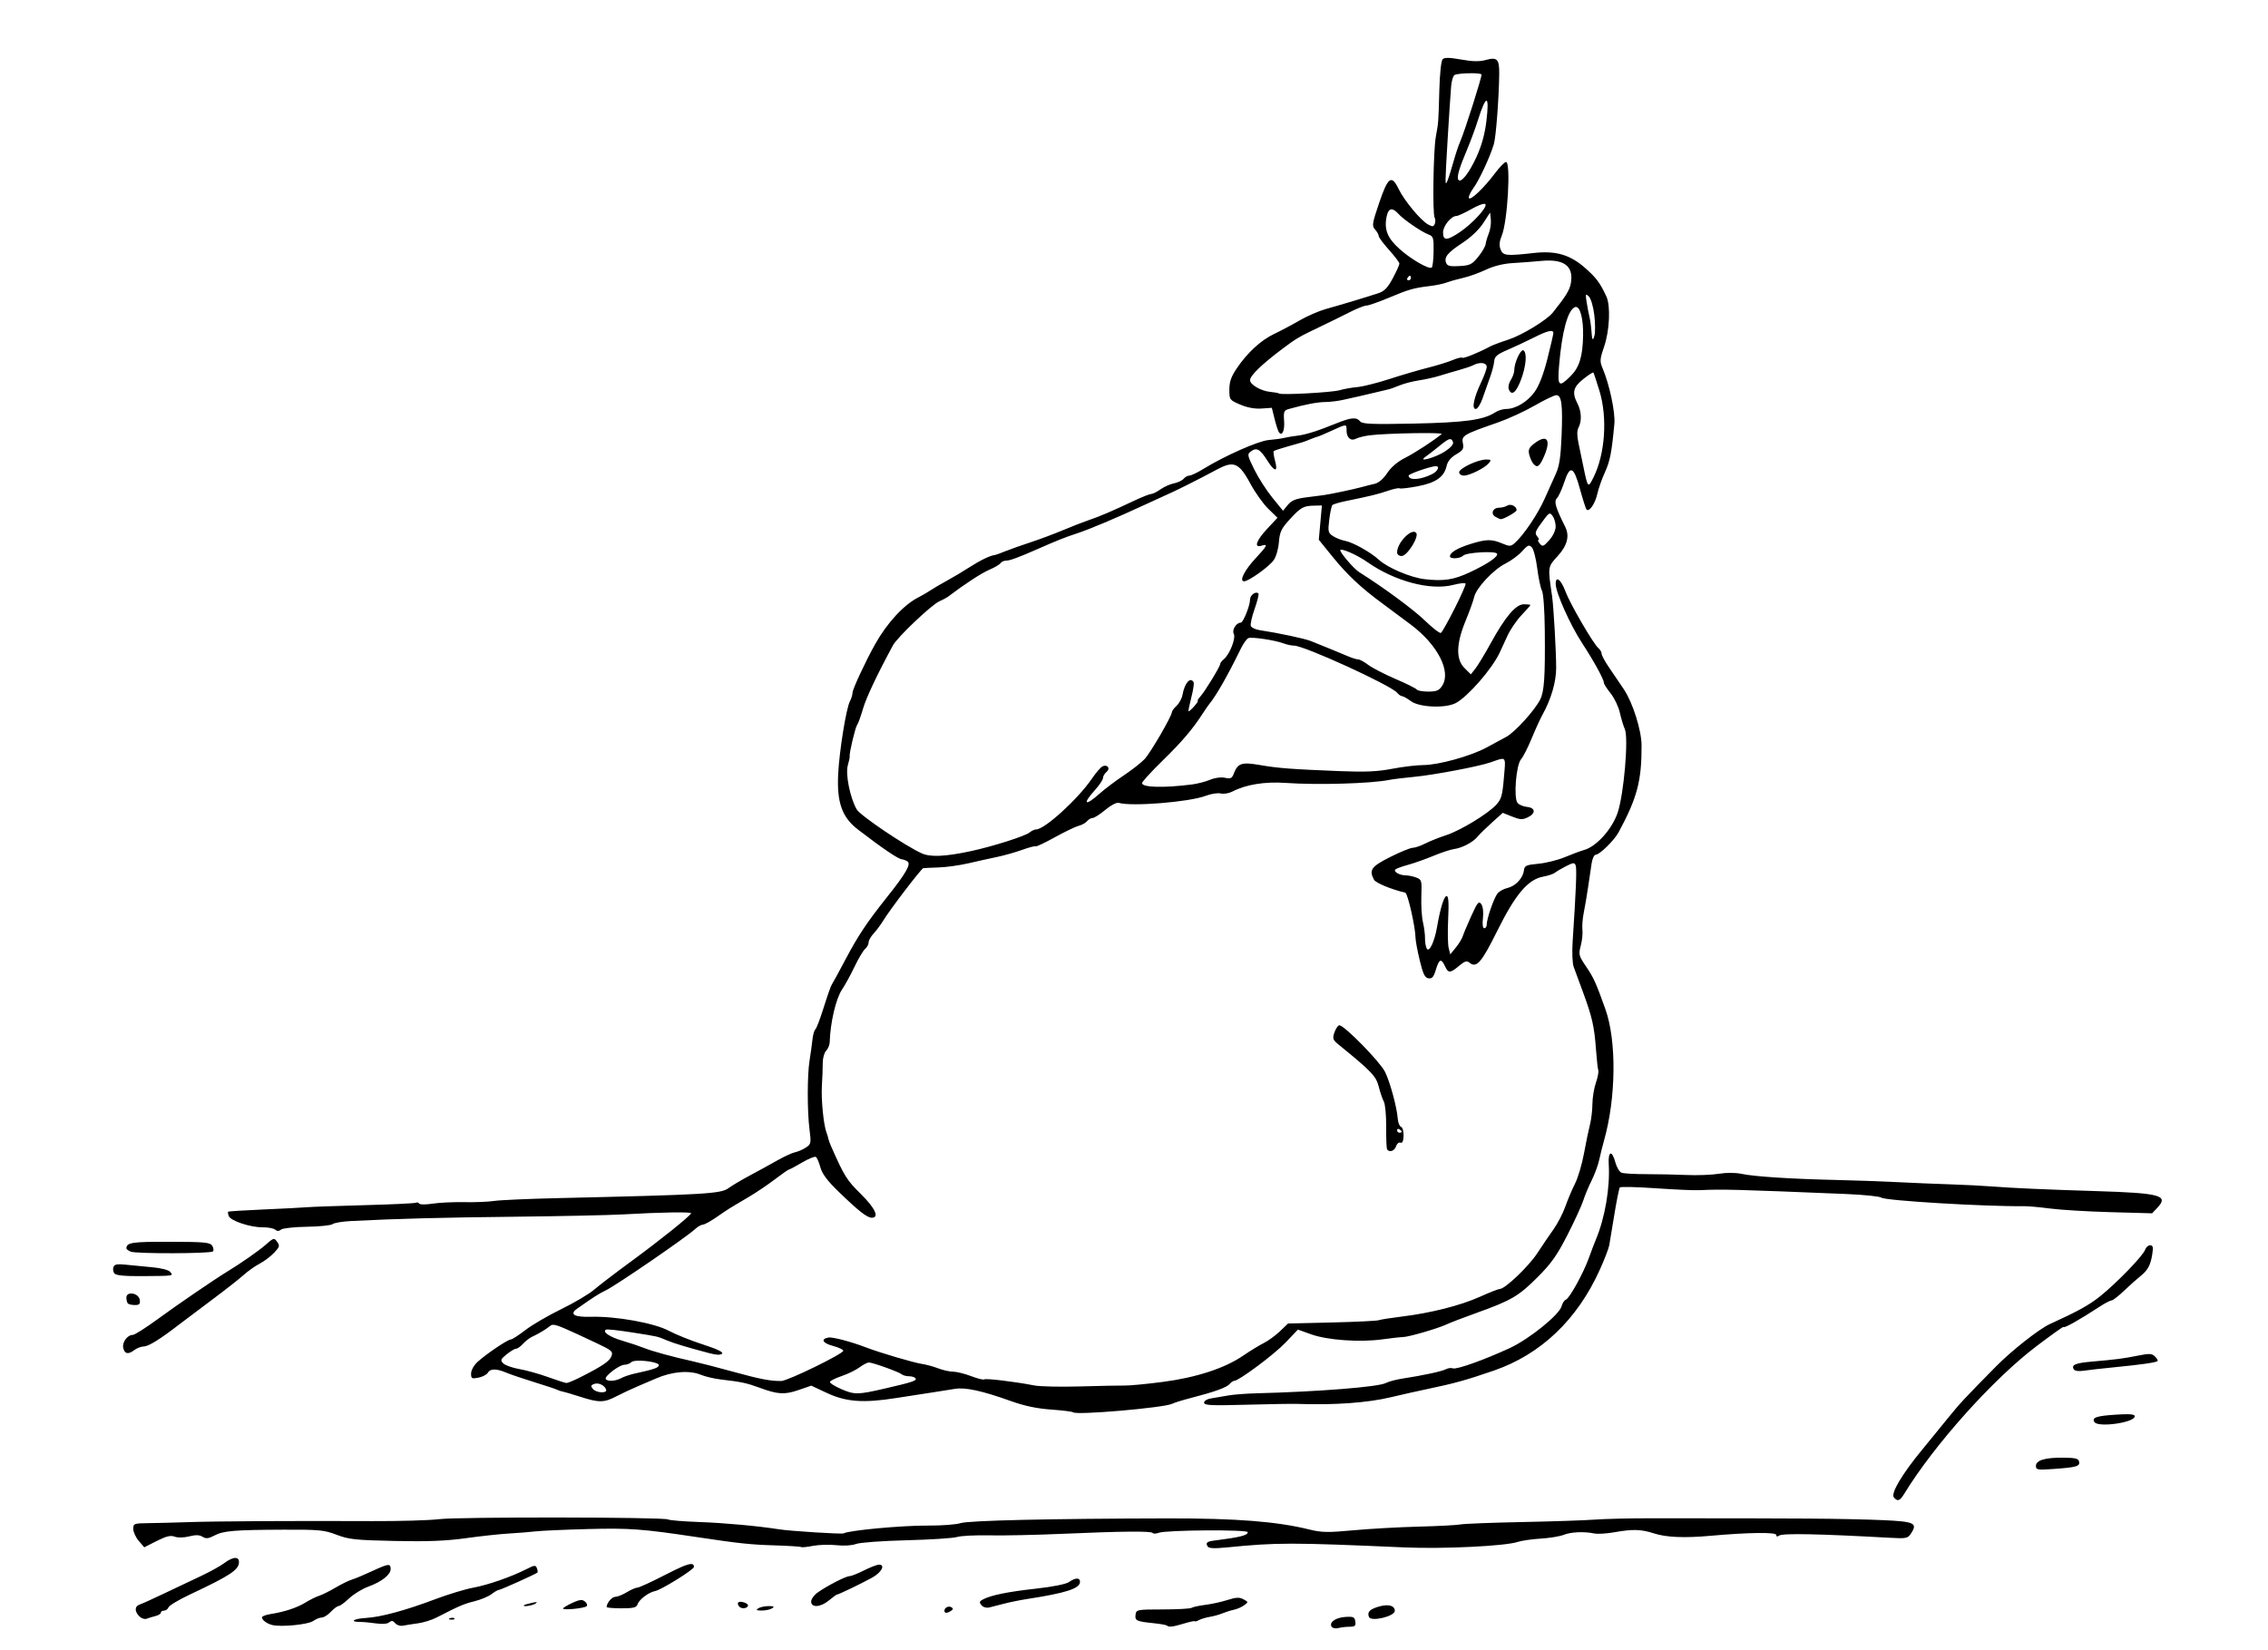 <?xml version="1.0" encoding="utf-8"?>
<svg xmlns="http://www.w3.org/2000/svg" version="1.1" viewBox="0 0 987 718">
	<path d="m 630.248,25.197 c -1.275,-0.021 -2.018,0.173 -2.424,0.578 -0.65,0.65 -1.249,6.198 -1.447,13.416 -0.396,14.392 -0.355,13.863 -1.525,20.309 -1.082,5.959 -1.494,33.651 -0.523,35.221 0.373,0.604 0.408,1.806 0.076,2.67 -0.504,1.312 -0.974,1.368 -2.869,0.34 -3.235,-1.755 -10.359,-10.313 -12.848,-15.436 -3.121,-6.423 -4.642,-5.341 -8.508,6.053 -3.055,9.002 -3.201,9.969 -1.756,11.566 0.867,0.958 1.576,2.222 1.576,2.807 0,0.585 2.025,3.316 4.5,6.068 2.475,2.753 4.5,5.438 4.5,5.969 0,0.531 -1.295,3.39 -2.877,6.354 -2.203,4.127 -3.666,5.648 -6.25,6.5 -5.041,1.662 -16.644,5.155 -22.873,6.885 -3.025,0.84 -8.2,3.093 -11.5,5.008 -3.3,1.915 -8.25,4.541 -11,5.838 -5.75,2.71 -11.683,8.175 -16.293,15.006 -2.427,3.596 -3.207,5.844 -3.207,9.238 0,4.395 0.094,4.526 4.723,6.51 3.047,1.306 6.328,1.915 9.242,1.715 l 4.518,-0.311 1.168,4.699 c 0.643,2.585 1.466,5.181 1.828,5.768 1.379,2.231 2.669,-0.369 2.352,-4.738 -0.3,-4.131 -0.098,-4.616 2.17,-5.25 6.957,-1.944 12.395,-2.982 15.764,-3.004 2.055,-0.013 5.536,-0.437 7.736,-0.941 2.2,-0.505 5.125,-1.154 6.5,-1.443 1.375,-0.29 4.525,-1.029 7,-1.643 2.475,-0.613 5.2,-1.259 6.055,-1.436 0.855,-0.177 3.112,-0.972 5.016,-1.768 1.904,-0.796 5.706,-1.783 8.447,-2.193 2.741,-0.41 6.782,-1.312 8.982,-2.004 2.2,-0.692 6.025,-1.817 8.5,-2.5 2.475,-0.683 5.281,-1.648 6.236,-2.145 2.806,-1.458 5.764,-1.074 5.764,0.748 0,0.908 -1.092,3.945 -2.426,6.75 -3.221,6.773 -4.195,11.6 -2.344,11.6 0.764,0 2.117,-2.138 3.008,-4.75 0.891,-2.612 2.334,-6.691 3.207,-9.062 0.873,-2.371 1.685,-5.479 1.803,-6.906 0.175,-2.12 1.225,-3.031 5.732,-4.971 3.035,-1.306 8.17,-3.709 11.41,-5.342 6.1,-3.074 8.609,-3.661 8.609,-2.01 0,0.528 -1.166,5.576 -2.592,11.217 -1.707,6.751 -3.606,11.665 -5.557,14.381 -3.136,4.367 -8.269,7.443 -12.42,7.443 -1.376,0 -3.543,0.682 -4.814,1.516 -4.992,3.271 -13.135,4.384 -35.436,4.844 -18.179,0.375 -22.297,0.207 -23.258,-0.951 -1.635,-1.97 -3.909,-1.767 -10.607,0.953 -7.951,3.229 -13.254,4.894 -16.816,5.279 -1.65,0.179 -4.125,0.594 -5.5,0.924 -1.375,0.33 -4.485,0.761 -6.91,0.959 -4.426,0.361 -19.043,6.829 -28.355,12.549 -2.621,1.61 -5.378,2.928 -6.127,2.928 -0.749,0 -1.878,0.62 -2.508,1.379 -0.63,0.759 -2.523,1.655 -4.207,1.992 -1.684,0.337 -4.33,1.517 -5.881,2.621 -1.551,1.104 -3.362,2.008 -4.023,2.008 -0.661,0 -3.967,1.304 -7.346,2.896 -9.916,4.675 -14.855,6.791 -19.643,8.416 -2.475,0.84 -7.65,2.854 -11.5,4.475 -3.85,1.621 -10.15,3.976 -14,5.232 -3.85,1.256 -8.785,3.004 -10.967,3.883 -2.182,0.879 -4.207,1.619 -4.5,1.646 -2.028,0.187 -6.33,2.243 -11.033,5.271 -3.025,1.948 -7.511,4.627 -9.971,5.951 -2.459,1.325 -5.609,3.171 -7,4.104 -1.391,0.933 -3.788,2.331 -5.326,3.105 -6.36,3.202 -13.673,11.122 -18.906,20.477 C 376.673,287.828 371,300.016 371,301.504 c 0,0.895 -0.511,2.585 -1.137,3.754 -1.615,3.018 -4.62,21.69 -5.107,31.742 -0.598,12.315 1.703,18.749 8.602,24.043 10.901,8.365 17.685,12.948 19.197,12.973 0.52,0.008 1.573,0.413 2.34,0.898 1.721,1.09 -0.618,5.185 -8.906,15.586 -8.74,10.968 -12.567,16.72 -18.119,27.234 -2.836,5.371 -5.481,10.216 -5.877,10.766 -0.396,0.55 -1.984,5.05 -3.529,10 -1.545,4.95 -3.187,9.255 -3.648,9.566 -0.462,0.312 -1.03,2.337 -1.262,4.5 -0.232,2.163 -0.788,6.184 -1.236,8.934 -1.039,6.369 -1.052,22.166 -0.023,30.199 0.752,5.872 0.667,6.281 -1.625,7.783 -1.331,0.872 -3.422,1.778 -4.646,2.014 -1.225,0.236 -4.767,1.868 -7.873,3.629 -3.106,1.761 -8.51,4.726 -12.006,6.588 -3.496,1.862 -7.579,4.289 -9.074,5.395 -3.368,2.49 -9.679,2.859 -75.068,4.383 -12.375,0.288 -24.525,0.834 -27,1.213 -2.475,0.379 -8.361,0.615 -13.08,0.525 -4.719,-0.089 -10.919,0.208 -13.779,0.66 -2.901,0.459 -5.44,0.437 -5.74,-0.049 -0.296,-0.479 -0.9,-0.648 -1.342,-0.375 -0.442,0.273 -10.424,0.752 -22.182,1.064 -11.757,0.312 -23.177,0.721 -25.377,0.908 -2.2,0.187 -10.726,0.629 -18.945,0.98 -8.22,0.352 -15.093,0.786 -15.273,0.967 -0.181,0.181 -0.053,1.044 0.283,1.92 0.794,2.068 9.507,4.944 14.764,4.871 2.261,-0.031 4.686,0.421 5.391,1.006 0.905,0.751 1.663,0.747 2.582,-0.016 0.715,-0.593 5.777,-1.148 11.25,-1.232 5.473,-0.084 10.503,-0.602 11.18,-1.15 0.677,-0.548 4.277,-1.151 8,-1.34 20.5,-1.039 38.462,-1.511 71.27,-1.877 20.075,-0.224 41.225,-0.676 47,-1.006 16.696,-0.952 30.038,-1.166 29.758,-0.477 -0.517,1.271 -13.55,11.73 -25.758,20.67 -6.875,5.034 -14.3,10.702 -16.5,12.596 -2.2,1.893 -8.628,5.695 -14.283,8.449 -5.655,2.754 -12.671,6.852 -15.592,9.105 -2.921,2.253 -5.78,4.096 -6.355,4.096 -1.344,0 -10.943,6.49 -14.52,9.816 -1.549,1.44 -2.75,3.623 -2.75,4.996 0,2.213 0.297,2.378 3.221,1.793 1.772,-0.354 3.595,-1.311 4.051,-2.125 1.038,-1.855 3.711,-1.884 7.945,-0.086 1.806,0.767 7.333,2.645 12.283,4.172 4.95,1.527 9.45,3.023 10,3.326 0.55,0.303 1.558,0.637 2.24,0.74 0.682,0.103 4.151,1.128 7.709,2.277 8.185,2.644 10.429,2.621 15.748,-0.16 2.367,-1.238 6.778,-3.301 9.803,-4.584 3.025,-1.283 6.4,-2.725 7.5,-3.203 7.081,-3.078 14.555,-3.671 19.627,-1.559 1.855,0.773 5.848,1.691 8.873,2.039 8.493,0.978 11.102,1.537 16.5,3.535 7.942,2.94 10.904,3.12 16.975,1.031 l 5.578,-1.92 6.725,3.152 c 8.416,3.947 15.856,4.498 30.223,2.236 5.775,-0.909 12.975,-2.025 16,-2.479 3.025,-0.453 7.3,-1.128 9.5,-1.5 4.587,-0.776 11.848,0.804 24.5,5.33 5.868,2.099 11.283,3.237 17.486,3.674 4.942,0.348 9.217,0.883 9.5,1.186 1.257,1.346 39.815,-1.981 43.166,-3.725 0.909,-0.473 4.509,-1.592 8,-2.488 10.251,-2.632 15.695,-4.588 16.934,-6.08 0.638,-0.768 1.537,-1.396 1.998,-1.396 2.018,0 17.382,-11.443 22.32,-16.623 l 5.422,-5.686 5.836,2.082 c 7.084,2.526 21.13,3.515 30.838,2.172 3.85,-0.533 7.896,-0.982 8.99,-1 2.543,-0.042 15.085,-3.68 19.01,-5.514 1.65,-0.771 7.5,-3.015 13,-4.986 15.138,-5.425 18.352,-7.297 26.5,-15.445 6.082,-6.082 8.562,-9.58 13.119,-18.5 3.091,-6.05 6.19,-12.8 6.887,-15 0.697,-2.2 2.347,-6.156 3.668,-8.791 1.321,-2.635 2.807,-6.685 3.301,-9 0.494,-2.315 1.41,-6.009 2.037,-8.209 5.281,-18.533 5.553,-43.449 0.627,-57.248 -4.164,-11.666 -5.052,-13.625 -8.471,-18.674 -3.12,-4.609 -3.263,-5.181 -2.252,-9 0.594,-2.243 0.917,-5.329 0.717,-6.857 -0.2,-1.528 0.064,-4.903 0.588,-7.5 0.524,-2.597 1.381,-7.646 1.904,-11.221 0.523,-3.575 1.206,-8.188 1.518,-10.25 0.312,-2.062 1.126,-3.75 1.809,-3.75 1.655,0 8.053,-6.282 9.92,-9.74 8.112,-15.031 10.069,-22.436 10.002,-37.854 -0.028,-6.565 -3.852,-18.659 -7.717,-24.406 -1.664,-2.475 -4.519,-6.682 -6.342,-9.35 C 698.491,287.983 697,285.224 697,284.521 c 0,-0.702 -0.63,-1.8 -1.4,-2.439 -2.175,-1.805 -12.334,-19.274 -14.32,-24.623 -1.953,-5.261 -4.291,-7.068 -4.262,-3.293 0.03,3.794 6.278,17.763 11.555,25.834 5.115,7.824 9.428,15.705 9.428,17.229 0,0.489 1.327,2.55 2.949,4.58 1.623,2.03 3.418,5.796 3.988,8.367 0.571,2.572 1.539,5.777 2.152,7.123 1.727,3.79 -0.409,28.572 -3.148,36.529 -2.436,7.078 -9.154,14.555 -14.441,16.074 -1.65,0.474 -5.475,1.896 -8.5,3.162 -3.025,1.266 -8.2,2.557 -11.5,2.869 -5.46,0.516 -6.031,0.792 -6.338,3.066 -0.446,3.305 -3.743,6.748 -7.184,7.504 -1.524,0.335 -3.425,1.371 -4.225,2.303 C 650.211,390.603 647,399.81 647,402.438 c 0,0.859 -0.48,1.562 -1.066,1.562 -0.667,0 -0.882,-1.654 -0.578,-4.418 0.293,-2.662 -0.003,-5.086 -0.742,-6.098 -1.066,-1.457 -1.636,-0.776 -4.326,5.168 -1.704,3.766 -3.381,7.748 -3.725,8.848 -0.344,1.1 -1.705,3.32 -3.027,4.934 l -2.404,2.936 -0.695,-2.77 c -0.382,-1.523 -0.479,-7.23 -0.217,-12.684 C 630.562,392.792 630.37,390 629.537,390 c -1.121,0 -2.738,5.241 -4.162,13.5 -1.079,6.26 -3.364,11.134 -4.42,9.426 -0.481,-0.779 -0.844,-2.767 -0.807,-4.42 0.038,-1.653 -0.367,-4.848 -0.898,-7.1 -0.532,-2.251 -0.847,-7.341 -0.701,-11.311 0.252,-6.866 0.145,-7.262 -2.207,-8.156 -1.36,-0.517 -3.455,-0.947 -4.656,-0.955 -2.647,-0.019 -5.393,-1.611 -4.434,-2.57 0.382,-0.382 2.843,-1.281 5.471,-1.998 2.627,-0.718 7.602,-2.476 11.055,-3.91 3.453,-1.434 7.503,-2.769 9,-2.967 3.49,-0.461 8.248,-2.961 10.199,-5.359 0.838,-1.031 3.655,-3.794 6.26,-6.141 l 4.734,-4.268 4.086,1.635 c 3.434,1.374 4.514,1.431 6.766,0.352 3.633,-1.741 3.461,-4.177 -0.322,-4.57 -1.65,-0.172 -3.504,-0.965 -4.119,-1.762 -1.738,-2.252 -0.586,-16.462 1.535,-18.926 0.947,-1.1 3.015,-5.15 4.594,-9 1.579,-3.85 3.718,-8.537 4.756,-10.416 3.801,-6.884 5.956,-14.274 5.957,-20.438 0.002,-7.022 -1.119,-26.669 -1.777,-31.146 -1.903,-12.95 -1.938,-12.709 2.463,-17.523 4.188,-4.582 5.236,-8.721 3.223,-12.74 -4.171,-8.326 -4.95,-10.989 -3.611,-12.352 0.749,-0.762 2.174,-3.86 3.17,-6.885 2.567,-7.802 4.157,-7.145 6.883,2.842 1.252,4.588 2.547,8.61 2.877,8.939 1.161,1.161 3.712,-2.552 4.664,-6.789 0.53,-2.358 2.028,-6.618 3.33,-9.465 2.212,-4.836 2.929,-8.507 4.1,-21.027 0.465,-4.974 -2.112,-17.127 -5.148,-24.283 -1.249,-2.945 -1.175,-3.924 0.729,-9.5 2.359,-6.913 2.822,-17.663 0.936,-21.717 -2.731,-5.87 -4.351,-8.049 -9.131,-12.281 -6.614,-5.856 -12.841,-7.692 -22.428,-6.611 -12.007,1.354 -13.434,1.2 -14.488,-1.574 -0.661,-1.74 -0.507,-3.499 0.523,-5.965 2.527,-6.047 4.026,-32.068 1.848,-32.068 -0.615,0 -2.803,2.25 -4.861,5 -4.791,6.401 -10.823,12.095 -11.299,10.666 -0.203,-0.609 0.711,-2.583 2.031,-4.387 2.511,-3.429 7.269,-13.688 8.865,-19.113 0.904,-3.072 2.18,-19.81 2.314,-30.367 0.084,-6.576 -0.852,-7.574 -5.811,-6.205 -2.777,0.767 -5.706,0.717 -10.754,-0.186 -2.539,-0.454 -4.346,-0.69 -5.621,-0.711 z m 10.586,6.672 c 1.945,0.029 3.564,0.195 3.896,0.527 0.415,0.415 -7.326,24.816 -9.232,29.104 -0.734,1.65 -2.087,5.7 -3.008,9 -0.921,3.3 -2.054,6.9 -2.516,8 -0.766,1.825 -0.844,1.781 -0.893,-0.5 -0.047,-2.207 1.623,-30.035 2.422,-40.352 0.164,-2.118 0.775,-4.328 1.357,-4.91 0.587,-0.587 4.731,-0.918 7.973,-0.869 z m 6.051,11.967 c 0.66,0.04 0.68,3.031 -0.037,8.967 -0.678,5.608 -2.069,10.617 -4.299,15.492 -3.296,7.205 -6.846,11.65 -7.92,9.912 -0.724,-1.172 0.395,-5.015 3.828,-13.135 1.495,-3.535 3.575,-9.16 4.625,-12.5 1.843,-5.867 3.143,-8.777 3.803,-8.736 z m -1.08,44.885 c 0.329,-0.02 0.549,0.043 0.643,0.193 0.835,1.35 -5.66,8.413 -11.131,12.105 C 629.716,104.799 628,104.835 628,101.174 628,98.323 631.513,94 633.83,94 c 0.66,0 3.629,-1.372 6.598,-3.047 2.426,-1.369 4.39,-2.171 5.377,-2.232 z m -40.143,2.395 c 0.79,0.034 1.759,0.692 2.916,1.971 2.291,2.532 9.959,7.787 13.109,8.984 2.08,0.791 2.281,1.472 2.191,7.41 -0.054,3.596 -0.424,6.738 -0.822,6.984 -1.333,0.824 -9.039,-3.643 -14.041,-8.141 -5.292,-4.758 -6.777,-8.581 -5.533,-14.246 0.444,-2.02 1.164,-3.007 2.18,-2.963 z M 648.471,92.5 l 0.314,3.057 c 0.172,1.681 -0.222,4.381 -0.877,6 -0.655,1.619 -1.277,3.735 -1.383,4.703 -0.106,0.968 -1.552,3.443 -3.213,5.5 -2.687,3.328 -3.587,3.774 -8.178,4.043 -4.1,0.241 -5.29,-0.044 -5.805,-1.387 -0.962,-2.508 0.669,-4.487 7.246,-8.799 3.534,-2.317 7.127,-5.746 8.908,-8.5 z m 25.781,20.898 c 7.503,0.095 10.568,3.424 9.318,10.084 -0.538,2.87 -2.203,5.543 -7.824,12.578 -2.595,3.248 -13.482,9.867 -19.342,11.76 -3.353,1.083 -6.953,2.436 -8,3.004 -4.879,2.647 -11.56,5.352 -12.037,4.875 -0.291,-0.291 -2.182,0.168 -4.199,1.02 -2.018,0.851 -6.818,2.337 -10.668,3.303 -3.85,0.965 -11.4,3.18 -16.777,4.922 -5.378,1.742 -11.678,3.326 -14,3.518 -2.322,0.192 -5.798,0.807 -7.723,1.369 -3.403,0.993 -25.645,2.191 -26.414,1.422 -0.211,-0.211 -1.944,-0.528 -3.85,-0.705 C 548.801,170.181 544,167.402 544,165.49 c 0,-2.021 5.087,-6.926 14.508,-13.99 5.597,-4.197 7.004,-5.019 15.492,-9.055 4.125,-1.961 10.087,-4.889 13.248,-6.506 3.161,-1.617 6.488,-2.939 7.393,-2.939 0.904,0 5.293,-1.532 9.752,-3.402 8.767,-3.678 10.791,-4.254 17.984,-5.117 2.594,-0.311 5.879,-1.008 7.301,-1.549 1.421,-0.54 4.611,-1.437 7.088,-1.992 2.477,-0.555 6.909,-2.146 9.85,-3.537 3.411,-1.614 7.615,-2.661 11.615,-2.893 3.448,-0.2 9.089,-0.63 12.535,-0.955 1.253,-0.118 2.415,-0.17 3.486,-0.156 z M 613.559,120 c 0.243,0 0.441,0.45 0.441,1 0,0.55 -0.476,1 -1.059,1 -0.582,0 -0.781,-0.45 -0.441,-1 0.34,-0.55 0.816,-1 1.059,-1 z m 76.793,8.244 c 0.197,-0.024 0.548,0.277 1.09,0.807 0.903,0.882 1.923,4.333 2.365,8.01 0.428,3.553 0.467,7.582 0.086,8.951 -0.751,2.699 -1.059,2.135 -1.369,-2.512 -0.11,-1.65 -0.472,-4.125 -0.805,-5.5 -0.332,-1.375 -0.888,-4.3 -1.234,-6.5 -0.359,-2.277 -0.46,-3.216 -0.133,-3.256 z m -4.531,5.342 c 1.893,-0.019 3.265,5.338 3.119,12.533 -0.184,9.082 -1.636,13.776 -5.43,17.57 -5.101,5.101 -5.78,4.502 -5.033,-4.439 1.251,-14.974 3.809,-24.379 6.959,-25.588 0.131,-0.05 0.259,-0.075 0.385,-0.076 z m -23.076,18.846 C 661.486,152.523 659,158.032 659,161.004 c 0,1.137 -0.686,3.112 -1.523,4.391 -0.838,1.278 -1.239,3.062 -0.893,3.965 1.188,3.096 3.141,1.634 5.277,-3.949 2.281,-5.961 2.793,-11.888 1.117,-12.924 -0.072,-0.044 -0.151,-0.061 -0.234,-0.055 z m 30.521,9.689 c 0.075,-0.019 0.124,-0.018 0.146,0.008 0.176,0.204 1.35,3.736 2.607,7.848 3.605,11.787 2.532,27.598 -2.566,37.818 -2.373,4.756 -2.455,4.667 -4.406,-4.795 -0.624,-3.025 -1.584,-7.632 -2.133,-10.236 -0.681,-3.229 -0.668,-5.355 0.043,-6.684 1.475,-2.757 1.283,-7.097 -0.463,-10.445 -2.466,-4.728 -1.884,-7.158 2.553,-10.672 1.947,-1.542 3.694,-2.71 4.219,-2.842 z M 677.27,172 c 2.317,0 2.849,4.071 2.309,17.648 -0.364,9.143 -0.966,13.17 -2.463,16.477 -1.089,2.407 -3.321,7.377 -4.959,11.047 -2.96,6.631 -9.084,15.717 -12.867,19.092 -1.815,1.619 -2.276,1.64 -5.602,0.25 -4.628,-1.934 -6.891,-1.888 -13.807,0.271 -5.647,1.763 -8.881,3.707 -8.881,5.338 0,1.294 4.41,1.067 5.773,-0.297 1.393,-1.393 13.924,-2.124 14.707,-0.857 0.736,1.191 -4.017,4.452 -11.805,8.096 -7.082,3.314 -11.355,3.97 -19.676,3.018 -6.134,-0.702 -16.179,-4.974 -20,-8.506 -3.484,-3.221 -11.308,-7.584 -14.68,-8.188 -1.552,-0.278 -3.879,-1.194 -5.174,-2.037 -2.172,-1.414 -2.302,-1.972 -1.666,-7.193 0.379,-3.112 0.99,-5.962 1.355,-6.332 0.366,-0.37 2.914,-1.134 5.664,-1.699 11.056,-2.271 14.242,-3.048 18.461,-4.502 2.423,-0.835 4.727,-1.318 5.121,-1.074 0.394,0.244 3.924,-0.163 7.844,-0.904 7.932,-1.5 11.566,-4.052 12.623,-8.865 0.427,-1.945 1.854,-3.676 4.145,-5.027 3.017,-1.78 3.417,-2.452 2.926,-4.906 -0.648,-3.242 0.251,-3.772 15.133,-8.934 4.538,-1.574 11.782,-4.899 16.098,-7.389 C 672.165,174.036 676.405,172 677.27,172 Z m -92.07,13.191 c 0.816,-0.025 0.801,0.688 0.801,2.109 0,3.216 1.85,4.85 4.117,3.637 0.996,-0.533 3.741,-1.205 6.098,-1.492 7.377,-0.898 32.074,-1.327 31.158,-0.541 -3.108,2.668 -11.657,8.244 -15.939,10.396 -3.221,1.619 -6.045,4.026 -7.752,6.605 -1.68,2.539 -3.714,4.283 -5.434,4.664 -1.511,0.335 -4.098,0.989 -5.748,1.453 -3.102,0.873 -13.858,3.139 -16.5,3.477 -0.825,0.105 -4.2,0.54 -7.5,0.965 -4.649,0.598 -6.467,1.342 -8.074,3.303 l -2.074,2.529 -4.631,-5.686 c -2.547,-3.127 -6.091,-8.647 -7.873,-12.268 -3.064,-6.224 -3.143,-6.655 -1.447,-7.895 2.498,-1.826 3.967,-0.992 7.168,4.072 3.214,5.085 4.698,5.03 3.275,-0.123 -0.545,-1.972 -0.778,-3.796 -0.52,-4.055 0.258,-0.258 2.878,-1.14 5.822,-1.959 7.327,-2.038 7.012,-1.937 10.168,-3.23 1.548,-0.635 2.998,-1.154 3.221,-1.154 0.223,0 2.865,-1.125 5.871,-2.5 3.329,-1.523 4.977,-2.284 5.793,-2.309 z m 86.465,5.785 c -0.998,0.102 -2.384,0.8 -4.105,2.154 -2.165,1.703 -2.576,2.659 -2.053,4.746 0.361,1.437 1.124,3.177 1.697,3.867 1.776,2.14 2.797,1.424 4.873,-3.42 2.105,-4.912 1.784,-7.573 -0.412,-7.348 z m -40.719,0.16 c 0.673,-0.077 1.038,0.376 1.383,1.273 0.338,0.881 -0.947,2.394 -3.418,4.029 -4.113,2.722 -12.383,5 -8.535,2.352 1.031,-0.71 3.66,-2.754 5.844,-4.541 2.488,-2.037 3.862,-3.014 4.727,-3.113 z M 646.75,200 c -3.612,0 -11.75,3.842 -11.75,5.547 0,0.799 0.917,1.453 2.039,1.453 2.512,0 9.131,-3.296 10.9,-5.428 C 649.068,200.213 648.906,200 646.75,200 Z m -110.609,2.162 c 2.882,0.134 4.934,2.651 7.994,8.338 2.071,3.85 5.575,8.767 7.787,10.926 l 4.023,3.926 -4.473,4.781 c -4.81,5.142 -5.924,8.463 -2.473,7.367 2.948,-0.936 2.492,0.061 -2.447,5.342 -4.964,5.307 -7.417,10.158 -5.137,10.158 1.958,0 10.603,-6.145 12.816,-9.109 1.068,-1.431 2.064,-4.799 2.316,-7.834 0.379,-4.56 1.048,-5.985 4.662,-9.939 4.833,-5.288 6.002,-5.95 10.678,-6.047 l 3.387,-0.07 -0.676,7.463 -0.676,7.463 6.125,7.555 c 6.258,7.718 12.436,13.496 21.629,20.229 2.847,2.085 8.414,6.228 12.369,9.207 11.661,8.783 17.593,20.405 13.559,26.562 -1.353,2.065 -2.451,2.521 -6.07,2.521 -2.43,0 -4.66,-0.393 -4.957,-0.873 -0.297,-0.48 -4.485,-2.569 -9.309,-4.641 -4.823,-2.072 -10.161,-4.829 -11.863,-6.127 C 593.704,288.061 591.747,287 591.057,287 c -0.69,0 -2.673,-0.609 -4.406,-1.354 -3.037,-1.304 -9.901,-4.121 -16.145,-6.625 -2.725,-1.093 -13.989,-3.49 -22.332,-4.754 -1.83,-0.277 -3.556,-1.101 -3.836,-1.83 -0.28,-0.729 0.471,-4.083 1.668,-7.455 1.197,-3.372 1.931,-6.38 1.629,-6.682 C 546.512,257.178 544,259.008 544,260.949 544,263.577 541.018,271 539.963,271 c -1.946,0 -3.944,3.169 -3.051,4.838 1.019,1.905 -1.747,8.949 -4.369,11.125 -0.849,0.705 -1.543,1.623 -1.543,2.039 0,1.078 -6.602,11.9 -8.619,14.129 -0.93,1.028 -1.43,1.869 -1.111,1.869 0.319,0 -0.394,1.092 -1.584,2.428 -1.19,1.335 -2.292,2.3 -2.449,2.143 -0.157,-0.157 0.392,-2.882 1.219,-6.057 0.827,-3.174 1.261,-6.164 0.965,-6.643 -1.473,-2.383 -3.89,0.425 -4.83,5.611 -0.278,1.536 -1.426,3.647 -2.549,4.693 -1.123,1.046 -2.041,2.281 -2.041,2.742 0,1.68 -9.27,17.658 -11.85,20.426 -1.458,1.564 -5.575,4.793 -9.15,7.174 -3.575,2.381 -8.294,5.939 -10.488,7.906 -6.335,5.68 -7.639,4.674 -2.012,-1.555 1.925,-2.131 3.5,-4.494 3.5,-5.25 0,-0.756 0.695,-1.95 1.543,-2.654 1.762,-1.462 0.544,-3.32 -1.629,-2.486 -0.781,0.3 -2.934,2.765 -4.785,5.479 C 469.059,347.852 454.606,361 450.898,361 c -0.683,0 -1.952,0.59 -2.82,1.311 -1.932,1.603 -16.076,6.1 -25.578,8.133 -11.152,2.385 -17.562,2.678 -21.342,0.979 -7.193,-3.235 -26.73,-16.427 -28.307,-19.113 -2.868,-4.886 -5.001,-15.372 -3.9,-19.172 0.536,-1.849 0.907,-3.649 0.826,-4 -0.276,-1.199 2.438,-12.635 3.236,-13.637 0.438,-0.55 1.561,-3.64 2.496,-6.867 1.424,-4.917 6.091,-14.81 13.096,-27.764 1.915,-3.542 16.754,-17.627 20.166,-19.143 1.5,-0.666 3.179,-1.554 3.729,-1.971 7.33,-5.56 14.563,-10.283 18.012,-11.762 2.347,-1.006 4.569,-2.317 4.938,-2.912 0.368,-0.596 1.485,-1.082 2.482,-1.082 1.567,0 5.437,-1.429 13.568,-5.01 8.579,-3.778 11.748,-5.042 17,-6.779 6.055,-2.003 16.72,-6.507 30.5,-12.881 4.125,-1.908 8.85,-4.072 10.5,-4.809 3.724,-1.664 13.323,-6.52 20.158,-10.197 2.725,-1.466 4.753,-2.243 6.482,-2.162 z m 88.576,0.736 c 2.01,-0.135 1.07,2.158 -1.402,3.416 -5.052,2.571 -10.314,2.92 -10.314,0.684 0,-0.707 9.214,-3.931 11.717,-4.1 z m 32.5,16.83 c -0.447,-0.015 -0.882,0.08 -1.25,0.312 -0.807,0.51 -2.431,0.935 -3.609,0.943 -2.75,0.02 -3.795,2.66 -1.566,3.959 0.94,0.548 1.977,1.009 2.305,1.025 1.242,0.063 6.904,-3.151 6.904,-3.92 0,-1.247 -1.442,-2.276 -2.783,-2.32 z m 17.172,3.807 c 0.422,-0.054 0.773,0.332 1.305,1.059 0.719,0.983 1.307,3.046 1.307,4.582 0,1.644 -1.147,4.077 -2.789,5.914 -2.506,2.805 -2.926,2.959 -4.123,1.516 C 669.355,235.722 669.09,235 669.5,235 c 0.41,0 0.202,-0.656 -0.463,-1.457 -1.297,-1.562 -1.042,-2.229 2.834,-7.391 1.313,-1.749 1.975,-2.547 2.518,-2.617 z m -59.08,7.924 C 612.748,231.373 608,236.751 608,240.404 c 0,0.918 0.831,1.596 1.957,1.596 2.481,0 7.826,-8.617 6.295,-10.148 -0.256,-0.256 -0.578,-0.38 -0.943,-0.393 z m 50.076,6.037 c 0.407,-0.011 0.771,0.232 1.217,0.678 0.766,0.766 1.835,4.876 2.375,9.135 0.54,4.259 1.467,8.653 2.062,9.766 0.62,1.158 1.146,8.525 1.229,17.225 0.194,20.41 -0.224,26.64 -2.027,30.201 -2.392,4.724 -11,14.2 -14.707,16.189 -1.854,0.995 -5.755,3.106 -8.668,4.688 -6.801,3.693 -20.903,7.595 -27.504,7.611 -2.827,0.007 -8.902,0.732 -13.5,1.613 -6.415,1.23 -11.735,1.468 -22.861,1.02 -21.337,-0.86 -26.722,-1.273 -34.73,-2.652 -7.959,-1.371 -9.618,-0.814 -11.379,3.818 -0.754,1.983 -1.373,2.266 -3.793,1.734 -1.711,-0.376 -4.346,-0.026 -6.455,0.855 -1.961,0.819 -5.495,1.737 -7.854,2.039 C 506.399,343.003 497,342.749 497,340.828 c 0,-0.572 4.01,-4.956 8.912,-9.742 8.436,-8.238 13.178,-13.804 17.518,-20.561 1.051,-1.636 2.29,-3.436 2.754,-4 3.151,-3.83 7.982,-12.296 13.789,-24.168 1.114,-2.279 2.601,-4.363 3.305,-4.633 1.557,-0.598 11.633,0.911 15.238,2.281 1.438,0.547 3.521,0.994 4.629,0.994 4.418,0 42.165,17.258 44.867,20.514 0.678,0.817 1.645,1.486 2.15,1.486 0.505,0 2.241,0.979 3.857,2.174 3.668,2.712 15.013,3.192 19.5,0.826 5.298,-2.793 15.864,-14.939 19.141,-22 0.638,-1.375 2.164,-4.685 3.391,-7.355 1.227,-2.67 3.967,-6.68 6.09,-8.912 C 664.264,265.501 666,263.523 666,263.338 666,263.152 664.744,263 663.211,263 c -3.547,0 -8.07,5.305 -14.498,17 -2.57,4.675 -5.562,9.625 -6.65,11 l -1.979,2.5 -2.76,-2.74 c -3.814,-3.787 -3.641,-10.574 0.527,-20.668 1.683,-4.075 3.338,-8.676 3.678,-10.225 0.865,-3.939 8.372,-11.965 13.664,-14.607 2.44,-1.218 5.692,-3.623 7.227,-5.346 1.49,-1.672 2.287,-2.399 2.965,-2.418 z m -81.539,1.76 c 1.845,0.123 7.472,2.763 11.154,5.354 11.944,8.403 27.533,12.536 37.5,9.943 2.75,-0.715 5.135,-0.951 5.301,-0.523 0.166,0.428 -1.986,5.303 -4.781,10.834 -2.795,5.531 -5.474,10.3 -5.955,10.598 -0.481,0.297 -3.589,-2.091 -6.906,-5.307 -5.013,-4.86 -18.071,-14.487 -28.695,-21.154 -2.408,-1.511 -8.771,-9.026 -8.16,-9.637 0.093,-0.093 0.279,-0.125 0.543,-0.107 z m 69.975,91.033 c 1.558,0.076 1.155,2.146 0.643,8.303 -0.635,7.619 -1.11,9.28 -3.352,11.697 -3.718,4.009 -15.676,11.25 -21.9,13.26 -2.909,0.94 -6.944,2.551 -8.963,3.58 -2.019,1.03 -4.487,1.871 -5.482,1.871 -0.996,0 -5.399,1.806 -9.787,4.012 -8.229,4.137 -9.303,5.642 -7.041,9.869 0.755,1.411 7.347,4.148 13.637,5.662 1.055,0.254 4.409,15.084 4.441,19.637 0.009,1.276 0.834,5.695 1.832,9.82 1.447,5.98 2.218,7.56 3.811,7.797 1.565,0.233 2.259,-0.578 3.209,-3.75 1.401,-4.676 2.355,-5.049 3.951,-1.547 1.433,3.145 2.279,3.131 6.125,-0.105 2.473,-2.081 3.386,-2.367 4.529,-1.418 3.051,2.532 5.231,0.049 12.07,-13.752 7.905,-15.95 13.378,-22.441 19.957,-23.662 2.2,-0.408 4.543,-1.189 5.205,-1.736 0.662,-0.547 2.827,-1.823 4.811,-2.834 3.168,-1.615 3.678,-1.652 4.193,-0.309 0.536,1.397 0.158,10.822 -1.326,33.105 -0.304,4.572 -0.105,9.505 0.445,11 0.548,1.491 2.407,6.536 4.129,11.211 3.921,10.647 4.859,14.796 5.578,24.648 0.315,4.318 0.766,8.431 1.002,9.139 0.236,0.707 -0.232,3.182 -1.039,5.5 -0.807,2.318 -1.487,6.463 -1.508,9.213 -0.021,2.75 -0.503,6.8 -1.072,9 -0.569,2.2 -1.735,7.825 -2.59,12.5 -0.855,4.675 -2.599,10.562 -3.875,13.084 -1.276,2.522 -3.18,7.022 -4.23,10 -1.051,2.978 -3.357,7.441 -5.123,9.916 -1.766,2.475 -4.955,7.17 -7.088,10.432 C 665.242,551.197 654.979,561 652.713,561 c -0.619,0 -4.519,1.531 -8.668,3.402 -8.433,3.802 -21.451,7.095 -34.117,8.631 -4.636,0.562 -9.103,1.268 -9.928,1.568 -0.825,0.3 -10.04,0.747 -20.479,0.992 l -18.979,0.445 -3.521,3.371 c -1.937,1.853 -5.096,4.155 -7.021,5.115 -1.925,0.96 -5.975,3.438 -9,5.508 -8.033,5.495 -20.368,9.52 -35.037,11.436 -6.895,0.9 -14.32,1.608 -16.5,1.572 -2.18,-0.036 -10.938,0.137 -19.463,0.385 -8.525,0.248 -17.525,0.048 -20,-0.445 -7.895,-1.574 -21.143,-3.171 -21.699,-2.615 -0.295,0.295 -2.845,-0.341 -5.668,-1.414 -2.823,-1.073 -6.362,-1.951 -7.863,-1.951 -1.501,-2.7e-4 -4.426,-0.653 -6.5,-1.451 -2.074,-0.798 -5.236,-1.659 -7.029,-1.914 -3.448,-0.49 -18.341,-4.882 -24.24,-7.148 -6.661,-2.559 -14.756,-4.68 -16.541,-4.334 -3.438,0.667 -2.453,2.435 2.027,3.633 2.482,0.664 4.514,1.607 4.514,2.096 0,1.346 -24.136,13.128 -27,13.18 -4.603,0.083 -9.421,-0.846 -21,-4.051 -6.325,-1.751 -14.2,-3.786 -17.5,-4.521 -9.257,-2.063 -17.648,-4.367 -21.5,-5.904 -1.925,-0.768 -6.061,-2.147 -9.189,-3.064 -5.482,-1.607 -8.771,-3.833 -7.109,-4.812 0.439,-0.259 5.524,0.28 11.299,1.197 11.855,1.883 10.895,1.663 15.244,3.486 3.073,1.289 8.637,2.964 18.629,5.607 2.895,0.766 4.708,0.819 5.365,0.162 0.657,-0.657 -2.174,-2.014 -8.373,-4.014 -5.151,-1.661 -11.84,-4.347 -14.865,-5.969 -6.263,-3.358 -23.136,-6.385 -33.807,-6.064 -7.318,0.22 -9.523,-1.073 -6.031,-3.537 7.068,-4.987 9.625,-6.623 12.338,-7.896 4.38,-2.056 34.942,-23.014 39.064,-26.789 1.135,-1.04 2.63,-1.891 3.32,-1.891 0.69,0 3.361,-1.462 5.936,-3.25 5.054,-3.509 5.158,-3.576 13.844,-8.68 3.21,-1.886 8.389,-5.373 11.51,-7.75 3.121,-2.377 5.914,-4.32 6.207,-4.32 0.293,0 2.832,-1.357 5.645,-3.016 2.813,-1.659 5.521,-2.764 6.018,-2.457 0.496,0.307 1.384,2.34 1.971,4.52 0.77,2.858 3.009,5.846 8.031,10.709 C 373.689,527.126 377.36,530 379.408,530 c 3.401,0 1.427,-4.22 -4.879,-10.434 -6.044,-5.955 -7.079,-7.618 -12.812,-20.566 -0.609,-1.375 -1.177,-2.95 -1.26,-3.5 -0.083,-0.55 -0.421,-1.675 -0.752,-2.5 -1.273,-3.172 -2.403,-14.521 -2.029,-20.375 0.215,-3.368 0.382,-7.852 0.373,-9.963 -0.009,-2.111 0.651,-4.506 1.467,-5.322 0.816,-0.816 1.516,-2.464 1.553,-3.662 0.267,-8.63 2.713,-19.077 5.391,-23.023 1.286,-1.896 3.729,-6.359 5.428,-9.918 1.699,-3.559 3.77,-7.036 4.602,-7.727 0.832,-0.69 1.512,-1.959 1.512,-2.818 0,-0.86 0.982,-2.608 2.184,-3.887 1.201,-1.279 3.114,-3.854 4.25,-5.723 2.882,-4.739 16.491,-22.553 17.355,-22.717 0.391,-0.074 3.411,-0.22 6.711,-0.322 3.3,-0.103 9.15,-0.92 13,-1.816 3.85,-0.897 9.475,-2.143 12.5,-2.77 3.025,-0.627 7.921,-2.015 10.881,-3.084 2.96,-1.069 5.577,-1.75 5.814,-1.512 0.238,0.238 3.986,-1.533 8.33,-3.936 4.344,-2.403 9.023,-4.651 10.396,-4.996 1.373,-0.345 3.02,-1.256 3.66,-2.027 0.64,-0.771 1.74,-1.402 2.445,-1.402 0.706,0 3.184,-1.587 5.506,-3.527 2.421,-2.023 4.913,-3.318 5.844,-3.037 5.573,1.682 30.732,-0.358 37.824,-3.066 2.317,-0.885 5.262,-1.343 6.545,-1.021 1.283,0.322 3.554,-0.051 5.049,-0.826 5.948,-3.086 14.107,-4.405 23.277,-3.766 13.807,0.963 37.045,0.291 44.928,-1.299 1.65,-0.333 6.6,-0.944 11,-1.357 8.348,-0.784 27.824,-4.468 33,-6.242 2.745,-0.941 4.385,-1.614 5.32,-1.568 z m -70.861,115.953 c -0.08,-0.014 -0.147,-0.014 -0.199,0.004 -0.624,0.208 -1.564,1.668 -2.09,3.244 -0.841,2.524 -0.61,3.148 1.938,5.219 14.221,11.56 16.241,13.676 17.391,18.227 0.635,2.511 1.638,5.456 2.23,6.545 0.592,1.089 1.045,6.028 1.006,10.977 -0.039,4.949 0.144,9.345 0.406,9.77 0.934,1.511 3.235,0.741 3.883,-1.299 0.362,-1.14 1.22,-1.856 1.908,-1.592 0.839,0.322 1.294,-0.656 1.381,-2.971 0.071,-1.903 -0.418,-3.662 -1.092,-3.922 -0.672,-0.259 -1.317,-1.831 -1.434,-3.494 -0.347,-4.932 -3.394,-16.151 -5.555,-20.449 -2.254,-4.485 -17.303,-19.815 -19.773,-20.258 z m 25.652,45.102 c 0.12,0.02 0.251,0.071 0.389,0.156 0.55,0.34 1,0.816 1,1.059 0,0.243 -0.45,0.441 -1,0.441 -0.55,0 -1,-0.476 -1,-1.059 0,-0.437 0.253,-0.658 0.611,-0.598 z m 92.242,10.748 c -0.577,0.171 -0.926,1.754 -0.752,4.658 0.608,10.145 -1.646,23.323 -5.6,32.75 -0.692,1.65 -2.064,5.25 -3.049,8 -2.354,6.577 -8.393,17.539 -10.002,18.156 -0.699,0.268 -1.535,1.54 -1.857,2.824 -0.924,3.68 -14.073,14.325 -22.527,18.238 -11.101,5.138 -23.18,9.451 -24.764,8.844 -0.76,-0.292 -2.151,-0.119 -3.092,0.383 -1.761,0.939 -9.83,2.678 -18.834,4.061 -2.817,0.433 -6.083,1.301 -7.258,1.93 -3.212,1.719 -29.265,3.788 -56.619,4.496 -4.4,0.114 -9.8,0.537 -12,0.941 -2.2,0.404 -5.463,0.956 -7.25,1.227 -1.892,0.286 -3.25,1.078 -3.25,1.896 0,1.175 2.998,1.323 18.25,0.9 10.037,-0.278 20.05,-0.443 22.25,-0.365 16.127,0.569 30.573,-0.459 40.773,-2.9 4.525,-1.083 11.827,-2.722 16.227,-3.643 11.48,-2.401 16.654,-3.838 28.5,-7.916 20.572,-7.083 36.415,-22.173 46.275,-44.072 1.981,-4.4 3.8,-9.125 4.043,-10.5 0.243,-1.375 1.251,-7.45 2.24,-13.5 0.989,-6.05 2.057,-11.306 2.371,-11.68 0.314,-0.374 7.32,-0.211 15.57,0.361 8.25,0.572 16.8,0.951 19,0.842 9.826,-0.486 15.222,-0.345 64,1.664 7.7,0.317 14.574,1.031 15.273,1.586 1.644,1.304 45.301,3.914 61.977,3.705 1.787,-0.022 6.962,0.443 11.5,1.035 4.538,0.592 16.367,1.301 26.287,1.574 l 18.035,0.496 2.34,-2.49 c 4.972,-5.293 1.241,-6.306 -26.412,-7.166 -22.576,-0.702 -36.454,-1.316 -45,-1.988 -4.4,-0.346 -12.95,-0.782 -19,-0.971 -6.05,-0.188 -16.4,-0.619 -23,-0.957 -6.6,-0.338 -18.525,-0.76 -26.5,-0.939 -19.464,-0.438 -35.526,-1.472 -41,-2.635 -2.761,-0.587 -6.625,-0.607 -10,-0.055 -3.025,0.496 -9.325,0.735 -14,0.531 -4.675,-0.204 -12.594,-0.368 -17.598,-0.365 -5.003,0.003 -9.835,-0.278 -10.738,-0.625 -0.903,-0.347 -2.114,-2.384 -2.691,-4.527 -0.737,-2.737 -1.542,-3.976 -2.119,-3.805 z M 119.154,539.262 c -0.661,0.014 -1.568,0.774 -3.506,2.475 -3.048,2.677 -10.874,8.142 -16.844,11.764 -5.353,3.248 -21.674,14.403 -29.92,20.449 C 63.596,577.827 58.603,581 57.789,581 c -2.397,0 -4.777,3.331 -4.135,5.787 0.673,2.575 2.182,2.803 4.904,0.744 1.068,-0.807 2.876,-1.482 4.02,-1.5 2.052,-0.031 6.972,-3.074 15.078,-9.326 2.285,-1.763 8.81,-6.673 14.5,-10.91 5.69,-4.238 11.919,-9.121 13.844,-10.852 1.925,-1.731 5.075,-3.959 7,-4.953 1.925,-0.994 4.739,-3.111 6.252,-4.705 2.446,-2.576 2.597,-3.108 1.363,-4.795 -0.584,-0.799 -0.947,-1.239 -1.461,-1.229 z m -45.26,1.207 c -16.408,-0.041 -18.83,0.318 -18.879,2.812 -0.008,0.43 0.86,1.105 1.93,1.5 2.602,0.961 34.747,0.859 35.719,-0.113 0.42,-0.42 0.284,-1.528 -0.305,-2.461 -0.937,-1.486 -3.226,-1.7 -18.465,-1.738 z M 935.695,542 c -0.858,0 -1.838,0.875 -2.178,1.945 -0.798,2.514 -12.418,14.524 -19.609,20.268 -4.815,3.845 -9.667,6.525 -21.908,12.1 -4.604,2.097 -16.562,11.518 -23.338,18.387 -13.758,13.946 -15.937,16.288 -20.99,22.561 -2.845,3.532 -7.956,9.796 -11.357,13.922 -8.532,10.348 -13.553,18.826 -12.152,20.514 1.605,1.934 2.605,1.611 4.471,-1.445 13.056,-21.383 38.711,-50.034 57.617,-64.346 6.463,-4.892 11.75,-8.663 11.75,-8.379 0,0.831 6.928,-3.051 15.664,-8.775 2.308,-1.512 4.666,-2.75 5.24,-2.75 0.574,0 3.045,-1.913 5.492,-4.25 2.447,-2.337 5.544,-5.108 6.883,-6.156 3.345,-2.619 4.574,-4.82 5.33,-9.551 C 937.133,542.769 936.959,542 935.695,542 Z m -883.301,8.264 c -1.922,-0.047 -2.676,0.308 -3.023,1.213 -0.327,0.852 -0.132,2.107 0.434,2.787 0.714,0.86 4.486,1.211 12.361,1.152 13.637,-0.102 13.372,-0.063 11.895,-1.844 -0.695,-0.837 -3.949,-1.673 -7.873,-2.023 -3.678,-0.328 -8.833,-0.827 -11.455,-1.109 -0.928,-0.1 -1.697,-0.16 -2.338,-0.176 z m 4.834,12.709 C 56.032,562.931 55,563.482 55,564.768 c 0,1.045 0.299,2.2 0.666,2.566 0.367,0.367 1.749,0.666 3.07,0.666 1.92,0 2.339,-0.452 2.084,-2.25 -0.241,-1.694 -2.053,-2.724 -3.592,-2.777 z m 183.406,13.627 c 1.776,-0.062 5.665,1.714 19.078,8.029 6.557,3.087 7.138,3.597 6.389,5.623 -0.817,2.208 -3.943,4.324 -13.602,9.203 -2.75,1.389 -5.45,2.503 -6,2.477 -0.55,-0.027 -4.15,-1.188 -8,-2.58 -3.85,-1.392 -9.475,-2.962 -12.5,-3.488 -3.025,-0.526 -6.175,-1.642 -7,-2.479 -1.336,-1.355 -1.172,-1.786 1.5,-3.947 1.65,-1.335 3.493,-2.429 4.096,-2.432 0.602,-0.003 1.952,-0.958 3,-2.121 1.048,-1.163 2.804,-2.532 3.904,-3.043 2.925,-1.358 6.076,-3.246 7.789,-4.668 0.396,-0.329 0.754,-0.553 1.346,-0.574 z m 694.869,12.734 c -1.062,-0.054 -2.589,0.184 -5.115,0.688 -6.478,1.292 -9.474,1.681 -19.889,2.582 -7.308,0.632 -9.211,1.437 -8.01,3.381 0.442,0.716 2.108,0.943 4.363,0.596 2.006,-0.309 8.146,-1 13.646,-1.535 11.343,-1.104 17.797,-2.037 18.441,-2.664 0.242,-0.236 -0.259,-1.127 -1.113,-1.98 -0.666,-0.666 -1.262,-1.012 -2.324,-1.066 z m -658.195,2.904 c 3.714,-0.188 9.827,0.854 9.424,2.064 -0.359,1.076 -2.231,1.699 -10.732,3.574 -1.925,0.425 -4.482,1.301 -5.684,1.947 -2.513,1.352 -5.97,1.546 -6.693,0.375 -0.708,-1.146 5.913,-6.199 8.123,-6.199 1.019,0 2.36,-0.506 2.979,-1.125 0.375,-0.375 1.346,-0.574 2.584,-0.637 z M 378.107,593 c 1.669,0 13.192,4.148 14.342,5.162 0.522,0.461 1.959,0.838 3.191,0.838 1.233,0 2.506,0.429 2.83,0.953 0.593,0.959 -1.52,1.652 -13.471,4.408 -11.66,2.69 -13.141,2.711 -18.818,0.262 -2.926,-1.262 -5.176,-2.701 -5,-3.197 0.176,-0.496 2.495,-1.639 5.154,-2.539 2.66,-0.9 6.128,-2.593 7.709,-3.762 1.581,-1.169 3.409,-2.125 4.062,-2.125 z m -118.059,9.164 c 1.593,0.145 3.248,1.227 3.725,2.658 0.575,1.725 -4.292,1.463 -5.764,-0.311 -1.005,-1.211 -0.91,-1.612 0.514,-2.158 0.471,-0.181 0.995,-0.238 1.525,-0.189 z m 666.039,13.359 c -1.268,-0.022 -3.011,0.046 -5.338,0.195 -8.405,0.539 -10.502,1.257 -9.305,3.193 1.559,2.523 17.555,0.266 17.555,-2.477 0,-0.586 -0.798,-0.875 -2.912,-0.912 z m -28.102,18.912 C 889.998,634.357 886,635.559 886,638.039 c 0,1.669 0.689,1.797 7.25,1.34 10.35,-0.721 11.94,-1.156 11.553,-3.164 -0.27,-1.401 -1.517,-1.727 -6.816,-1.779 z m -654.633,26.039 c -23.667,-0.027 -48.166,0.207 -52.354,0.729 -4.125,0.514 -17.175,0.892 -29,0.84 -33.864,-0.15 -68.553,0.043 -80,0.445 -5.775,0.203 -13.537,0.4 -17.25,0.439 -6.473,0.069 -6.75,0.172 -6.75,2.516 0,1.344 1.075,3.694 2.389,5.221 l 2.387,2.777 5.439,-2.752 c 4.14,-2.095 6.005,-2.544 7.807,-1.877 1.412,0.522 3.958,0.472 6.309,-0.125 2.834,-0.719 4.469,-0.67 5.82,0.174 1.496,0.934 2.541,0.827 5.115,-0.527 3.97,-2.089 8.523,-2.475 30.234,-2.562 15.393,-0.062 17.567,0.146 23,2.217 5.314,2.026 8.207,2.335 25.312,2.697 14.317,0.303 22.336,-0.013 31,-1.223 6.428,-0.897 14.838,-1.807 18.688,-2.023 3.85,-0.216 9.025,-0.634 11.5,-0.928 2.475,-0.294 12.825,-0.753 23,-1.018 17.932,-0.467 23.541,-0.054 47,3.465 18.712,2.807 23.433,3.314 33.891,3.637 6.264,0.193 11.566,0.527 11.781,0.742 0.215,0.215 2.514,-0.016 5.109,-0.516 2.595,-0.499 7.194,-0.634 10.221,-0.297 3.256,0.363 6.726,0.148 8.5,-0.527 1.667,-0.635 11.431,-1.354 21.998,-1.619 10.45,-0.263 20.35,-0.902 22,-1.422 1.65,-0.519 7.95,-0.838 14,-0.709 6.05,0.129 20.225,-0.169 31.5,-0.66 26.344,-1.149 39.079,-1.27 39.631,-0.377 0.242,0.392 1.436,0.352 2.654,-0.09 C 507.659,665.898 543,665.66 543,666.861 c 0,1.391 -3.414,2.239 -14.838,3.686 -2.918,0.37 -3.566,0.989 -2.625,2.512 0.534,0.865 2.828,0.986 8.35,0.438 21.856,-2.17 27.96,-2.173 77.113,-0.014 17.036,0.748 44.047,-0.554 49.5,-2.387 1.65,-0.555 6.15,-1.201 10,-1.436 3.85,-0.235 8.35,-0.971 10,-1.637 3.146,-1.269 8.818,-1.525 13.332,-0.6 1.468,0.301 5.368,0.067 8.668,-0.521 8.039,-1.432 11.676,-1.33 17.285,0.488 5.381,1.744 13.173,2.072 24.715,1.037 16.292,-1.461 28.5,-1.619 28.5,-0.369 0,0.765 0.445,0.866 1.25,0.283 1.48,-1.07 17.475,-0.754 48.066,0.951 7.342,0.409 7.909,0.294 9.359,-1.92 2.899,-4.425 1.483,-5.111 -11.854,-5.738 -6.777,-0.319 -21.547,-0.628 -32.822,-0.689 -19.254,-0.104 -27.91,-0.122 -69,-0.133 -9.075,-0.002 -19.875,0.258 -24,0.578 -4.125,0.32 -18.3,0.796 -31.5,1.059 -13.2,0.262 -25.35,0.733 -27,1.047 -1.65,0.313 -9.845,0.742 -18.211,0.951 -8.366,0.209 -21.068,0.922 -28.225,1.584 -11.206,1.037 -13.884,0.991 -19.289,-0.344 -14.125,-3.487 -31.872,-4.88 -61.488,-4.824 -51.497,0.098 -86.635,0.903 -90.287,2.068 -1.925,0.614 -8.225,1.087 -14,1.053 -11.377,-0.068 -34.464,2.058 -36.867,3.395 -0.756,0.42 -23.137,-0.99 -28.133,-1.773 -9.369,-1.468 -23.697,-2.773 -34.852,-3.172 -6.794,-0.243 -12.843,-0.745 -13.441,-1.115 -0.854,-0.528 -23.687,-0.816 -47.354,-0.844 z m -140.756,17.609 c -1.143,-0.087 -2.909,0.667 -5.004,2.24 -1.702,1.278 -6.244,3.798 -10.094,5.602 -3.85,1.804 -11.05,5.217 -16,7.584 -4.95,2.367 -9.787,4.556 -10.75,4.865 -2.195,0.705 -2.249,2.984 -0.121,5.111 0.896,0.896 2.289,1.375 3.094,1.066 0.805,-0.309 2.547,-0.834 3.871,-1.166 C 68.918,703.054 70,702.381 70,701.891 70,701.4 70.626,701 71.393,701 c 0.766,0 1.644,-0.65 1.949,-1.445 0.305,-0.795 4.514,-3.309 9.355,-5.586 C 100.292,685.695 104,683.233 104,679.826 c 0,-1.097 -0.513,-1.674 -1.402,-1.742 z m 198.014,2.643 c -1.67,0.097 -5.05,1.582 -11.205,4.752 C 283.511,688.515 278.095,691 277.369,691 c -0.726,0 -2.795,0.898 -4.596,1.996 -1.801,1.098 -4.045,1.998 -4.988,2 -1.478,0.003 -3.785,2.708 -3.785,4.438 0,0.311 2.894,0.566 6.432,0.566 5.234,0 6.543,-0.326 7.025,-1.75 0.723,-2.136 4.831,-5.227 7.67,-5.773 C 287.805,691.961 302,683.137 302,681.988 c 0,-0.878 -0.387,-1.32 -1.389,-1.262 z M 382.541,681 c -0.884,0 -3.828,1.125 -6.541,2.5 -2.713,1.375 -5.557,2.5 -6.318,2.5 -1.582,0 -9.773,4.218 -13.902,7.158 -1.528,1.088 -2.779,2.848 -2.779,3.91 0,2.802 4.174,2.498 7.818,-0.568 1.634,-1.375 3.188,-2.5 3.455,-2.5 0.67,0 10.372,-4.669 15.213,-7.32 C 383.61,684.421 385.45,681 382.541,681 Z m -213.512,0.158 c -1.035,-0.057 -3.128,0.817 -7.277,2.742 -3.439,1.596 -7.333,3.224 -8.654,3.617 -1.321,0.393 -4.515,1.96 -7.098,3.482 -2.583,1.523 -5.776,3.112 -7.098,3.531 -1.321,0.419 -3.977,1.731 -5.902,2.916 -3.735,2.299 -9.158,4.095 -15.25,5.053 -2.062,0.324 -3.75,0.966 -3.75,1.424 0,1.177 2.148,2.775 4.5,3.35 3.872,0.946 15.556,-0.2 17.756,-1.74 1.204,-0.843 2.911,-1.533 3.793,-1.533 0.882,0 2.659,-1.125 3.951,-2.5 1.292,-1.375 2.814,-2.5 3.383,-2.5 0.568,0 2.626,-1.503 4.574,-3.34 1.948,-1.836 5.654,-4.114 8.234,-5.061 5.952,-2.184 9.809,-5.199 9.809,-7.672 0,-1.117 -0.166,-1.725 -0.971,-1.77 z m 63.451,0.383 c -0.632,0.06 -1.632,0.516 -3.373,1.404 -6.587,3.36 -16.705,6.879 -23.326,8.111 C 202.327,691.7 195,693.924 189.5,696 c -13.019,4.914 -23.717,7.811 -30.25,8.193 -5.399,0.316 -7.415,1.717 -2.5,1.738 1.512,0.006 4.672,0.297 7.02,0.646 2.61,0.388 4.793,0.2 5.617,-0.484 1.015,-0.843 1.657,-0.747 2.596,0.385 0.686,0.826 2.208,1.309 3.383,1.074 1.175,-0.235 4.092,-0.693 6.484,-1.018 2.393,-0.325 5.993,-1.433 8,-2.463 10.118,-5.192 12.023,-6.011 16.65,-7.154 2.75,-0.68 6.073,-2.064 7.385,-3.076 1.312,-1.013 2.742,-1.842 3.178,-1.842 0.79,0 16.101,-6.884 16.811,-7.559 0.205,-0.195 0.102,-1.062 -0.23,-1.928 -0.267,-0.697 -0.53,-1.033 -1.162,-0.973 z m 236.182,5.523 c -0.843,0.013 -2.032,0.508 -3.424,1.482 -1.343,0.941 -7.037,2.08 -14.543,2.912 -12.223,1.355 -19.508,2.846 -23.01,4.713 -1.49,0.794 -1.59,1.238 -0.561,2.479 0.711,0.857 2.145,1.288 3.314,0.998 1.133,-0.281 4.086,-1.036 6.561,-1.68 2.475,-0.643 6.975,-1.551 10,-2.018 16.966,-2.617 23,-4.578 23,-7.477 0,-0.954 -0.495,-1.423 -1.338,-1.41 z m 69.736,8.354 c -1.044,0.046 -2.333,0.36 -4.201,0.957 -2.584,0.826 -6.915,1.777 -9.627,2.115 -2.712,0.338 -5.412,0.923 -6,1.299 -0.588,0.376 -6.245,0.689 -12.57,0.697 -11.166,0.014 -11.509,0.079 -11.82,2.268 -0.37,2.602 0.368,2.956 7.746,3.709 2.984,0.305 5.646,0.774 5.916,1.045 0.793,0.793 2.547,0.581 7.5,-0.91 2.562,-0.771 4.658,-1.205 4.658,-0.965 0,0.241 0.787,0.017 1.75,-0.498 0.963,-0.515 3.1,-1.155 4.75,-1.424 1.65,-0.268 4.125,-0.958 5.5,-1.531 1.375,-0.573 3.625,-1.277 5,-1.566 1.375,-0.289 3.368,-1.161 4.43,-1.938 1.888,-1.381 1.883,-1.439 -0.301,-2.607 -0.887,-0.475 -1.687,-0.697 -2.73,-0.65 z m -285.252,0.986 c -0.889,-0.084 -2.057,0.31 -4.09,1.248 -2.203,1.016 -4.017,2.111 -4.031,2.434 -0.037,0.834 9.313,-0.08 10.268,-1.004 0.436,-0.422 0.111,-1.331 -0.721,-2.021 -0.461,-0.382 -0.892,-0.606 -1.426,-0.656 z m 69.268,0.764 c -1.259,-0.066 -1.685,0.585 -0.955,1.766 0.811,1.313 3.219,1.396 3.996,0.139 0.315,-0.51 -0.366,-1.227 -1.516,-1.592 -0.593,-0.188 -1.106,-0.29 -1.525,-0.312 z m -88.932,0.152 c -0.238,-0.055 -0.887,0.046 -1.982,0.291 -1.65,0.369 -3.187,0.832 -3.416,1.029 -1.003,0.865 3.566,0.228 4.916,-0.686 0.548,-0.371 0.72,-0.58 0.482,-0.635 z m 369.607,1.367 c -0.797,0.04 -1.691,0.188 -2.656,0.453 -4.292,1.18 -5.544,2.407 -4.701,4.604 0.856,2.231 11.268,-0.223 11.268,-2.656 0,-1.655 -1.52,-2.52 -3.91,-2.4 z M 334.5,699.031 c -1.65,0 -3.675,0.436 -4.5,0.969 -1.151,0.744 -0.802,0.969 1.5,0.969 1.65,0 3.675,-0.436 4.5,-0.969 1.151,-0.744 0.802,-0.969 -1.5,-0.969 z m 78.586,0.242 C 412.034,699.257 411,700.013 411,701.059 c 0,1.163 1.072,1.182 2.857,0.051 0.946,-0.599 1.022,-1.066 0.25,-1.543 -0.317,-0.196 -0.671,-0.287 -1.021,-0.293 z m 173.613,4.416 c -0.345,0.009 -0.729,0.028 -1.158,0.055 -4.27,0.264 -7.226,2.338 -6.047,4.246 0.402,0.651 1.694,0.927 2.869,0.611 1.175,-0.315 3.406,-0.58 4.957,-0.588 2.349,-0.011 2.766,-0.389 2.5,-2.264 -0.243,-1.707 -0.709,-2.125 -3.121,-2.061 z m -389.783,0.434 c -0.347,-0.014 -0.743,0.049 -1.104,0.193 -0.798,0.319 -0.561,0.557 0.604,0.605 1.054,0.043 1.645,-0.193 1.312,-0.525 -0.166,-0.166 -0.465,-0.259 -0.812,-0.273 z" id="path12"/>
</svg>
